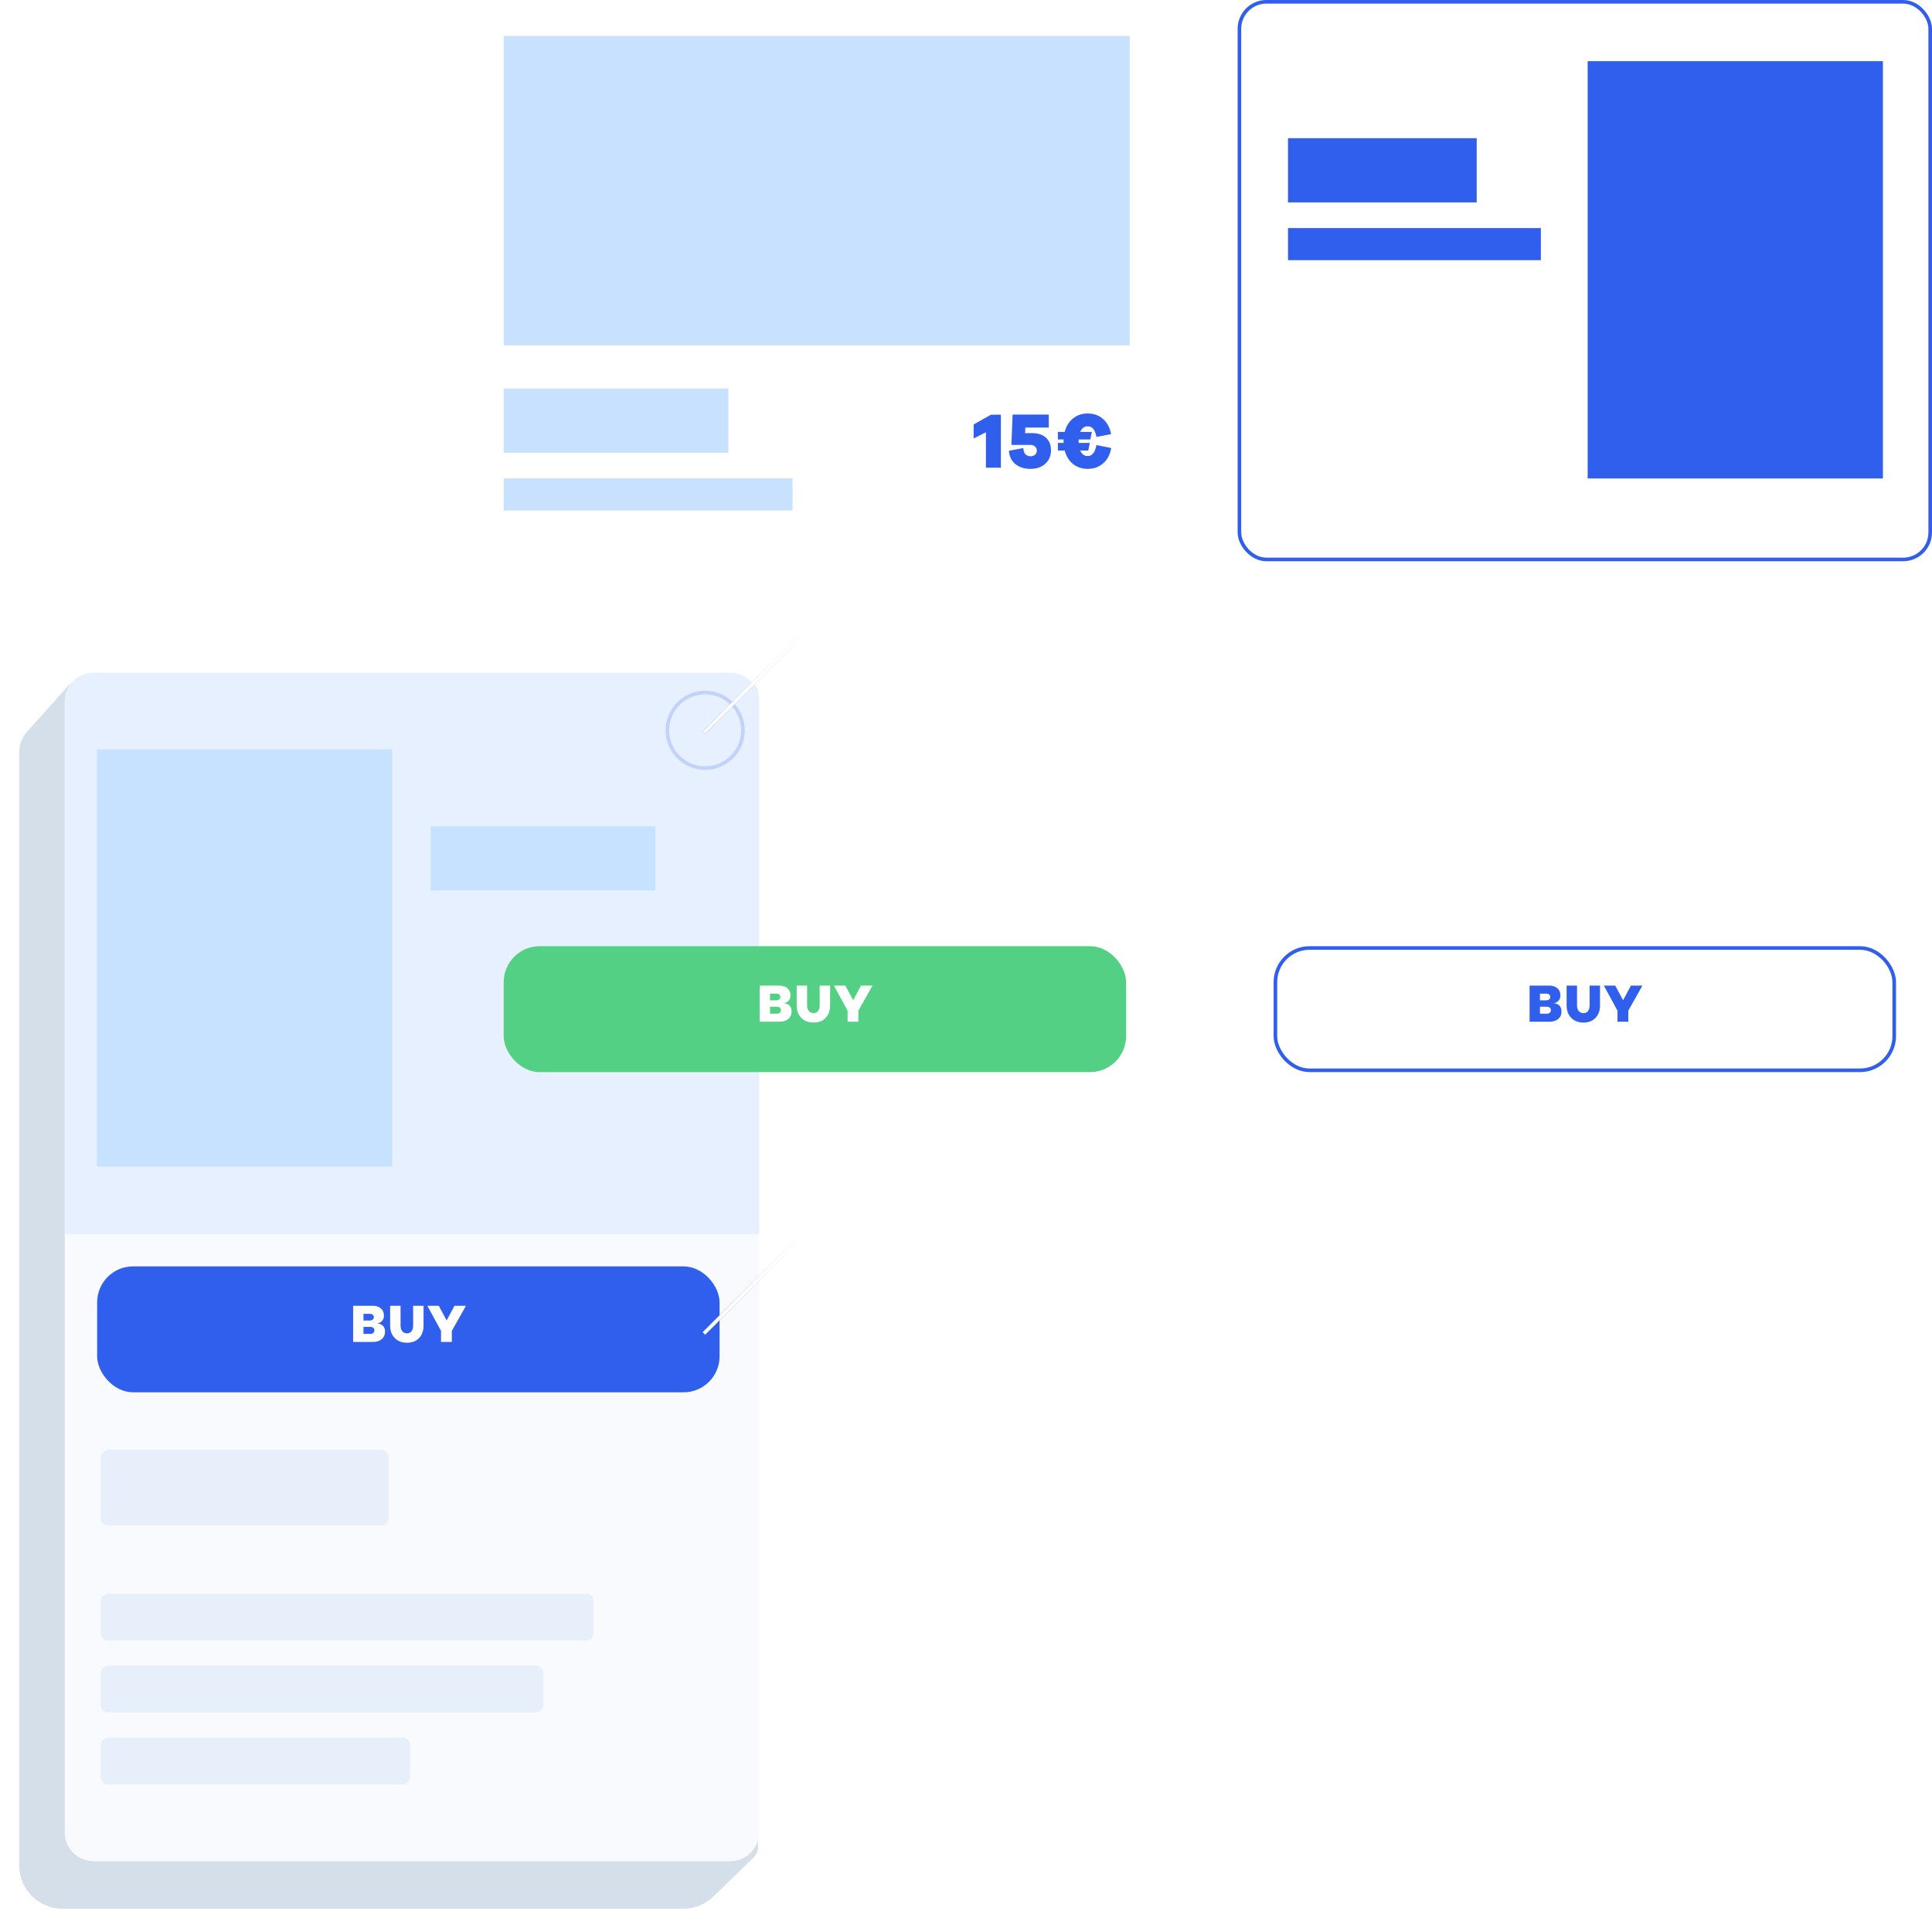 <svg width="537" height="535" viewBox="0 0 537 535" fill="none" xmlns="http://www.w3.org/2000/svg">
<path d="M18.916 190.666L7.39 203.55C6.078 205.017 5.352 206.916 5.352 208.884V518.539C5.352 525.166 10.725 530.539 17.352 530.539H189.936C193.055 530.539 196.052 529.324 198.291 527.152L209.479 516.299C210.256 515.546 210.694 514.51 210.694 513.428V193C210.694 190.791 208.903 189 206.694 189H22.643C21.22 189 19.865 189.606 18.916 190.666Z" fill="#D5DFE9"/>
<path d="M18 195C18 190.582 21.582 187 26 187H202.995C207.414 187 210.995 190.582 210.995 195V509.334C210.995 513.752 207.414 517.334 202.995 517.334H26C21.582 517.334 18 513.752 18 509.334V195Z" fill="#F8FAFD"/>
<rect width="80" height="21" rx="2" transform="matrix(1 0 0 -1 28 424)" fill="#E6EFFA"/>
<rect width="137" height="13" rx="2" transform="matrix(1 0 0 -1 28 456)" fill="#E6EFFA"/>
<rect width="123" height="13" rx="2" transform="matrix(1 0 0 -1 28 476)" fill="#E6EFFA"/>
<rect width="86" height="13" rx="2" transform="matrix(1 0 0 -1 28 496)" fill="#E6EFFA"/>
<rect x="27" y="352" width="173" height="35" rx="10" fill="#305EED"/>
<path d="M104.886 367.81V367.87C105.476 367.89 105.976 368.09 106.386 368.47C106.806 368.84 107.016 369.405 107.016 370.165C107.016 371.025 106.711 371.715 106.101 372.235C105.491 372.745 104.661 373 103.611 373H98.151V362.95H103.611C104.551 362.95 105.301 363.195 105.861 363.685C106.431 364.175 106.716 364.825 106.716 365.635C106.716 366.315 106.521 366.845 106.131 367.225C105.751 367.595 105.336 367.79 104.886 367.81ZM101.031 365.185V367.045H102.816C103.136 367.045 103.396 366.96 103.596 366.79C103.796 366.61 103.896 366.38 103.896 366.1C103.896 365.83 103.796 365.61 103.596 365.44C103.406 365.27 103.161 365.185 102.861 365.185H101.031ZM101.031 370.765H102.966C103.306 370.765 103.571 370.675 103.761 370.495C103.961 370.305 104.061 370.06 104.061 369.76C104.061 369.48 103.961 369.255 103.761 369.085C103.571 368.915 103.316 368.83 102.996 368.83H101.031V370.765ZM117.726 362.95V368.455C117.726 369.905 117.306 371.065 116.466 371.935C115.636 372.795 114.531 373.225 113.151 373.225C111.731 373.225 110.591 372.795 109.731 371.935C108.871 371.075 108.441 369.915 108.441 368.455V362.95H111.336V368.455C111.336 369.135 111.501 369.665 111.831 370.045C112.161 370.425 112.601 370.615 113.151 370.615C113.661 370.615 114.066 370.425 114.366 370.045C114.676 369.655 114.831 369.125 114.831 368.455V362.95H117.726ZM129.514 362.95L125.584 369.925V373H122.584V369.925L118.789 362.95H121.954L124.144 367.03L126.319 362.95H129.514Z" fill="white"/>
<path d="M18 195C18 190.582 21.582 187 26 187H203C207.418 187 211 190.582 211 195V343H18V195Z" fill="#E7F0FF"/>
<rect x="26.926" y="208.258" width="82.071" height="115.99" fill="#C7E2FF"/>
<rect x="119.702" y="229.672" width="62.446" height="17.845" fill="#C7E2FF"/>
<circle cx="196" cy="203" r="10.5" stroke="#305EED" stroke-opacity="0.2"/>
<line x1="195.646" y1="203.646" x2="278.646" y2="120.646" stroke="url(#paint0_linear)"/>
<line x1="195.646" y1="203.646" x2="278.646" y2="120.646" stroke="white"/>
<line x1="195.646" y1="370.646" x2="278.646" y2="287.646" stroke="url(#paint1_linear)"/>
<line x1="195.646" y1="370.646" x2="278.646" y2="287.646" stroke="white"/>
<rect x="140" y="263" width="173" height="35" rx="10" fill="#53D084"/>
<path d="M217.886 278.81V278.87C218.476 278.89 218.976 279.09 219.386 279.47C219.806 279.84 220.016 280.405 220.016 281.165C220.016 282.025 219.711 282.715 219.101 283.235C218.491 283.745 217.661 284 216.611 284H211.151V273.95H216.611C217.551 273.95 218.301 274.195 218.861 274.685C219.431 275.175 219.716 275.825 219.716 276.635C219.716 277.315 219.521 277.845 219.131 278.225C218.751 278.595 218.336 278.79 217.886 278.81ZM214.031 276.185V278.045H215.816C216.136 278.045 216.396 277.96 216.596 277.79C216.796 277.61 216.896 277.38 216.896 277.1C216.896 276.83 216.796 276.61 216.596 276.44C216.406 276.27 216.161 276.185 215.861 276.185H214.031ZM214.031 281.765H215.966C216.306 281.765 216.571 281.675 216.761 281.495C216.961 281.305 217.061 281.06 217.061 280.76C217.061 280.48 216.961 280.255 216.761 280.085C216.571 279.915 216.316 279.83 215.996 279.83H214.031V281.765ZM230.726 273.95V279.455C230.726 280.905 230.306 282.065 229.466 282.935C228.636 283.795 227.531 284.225 226.151 284.225C224.731 284.225 223.591 283.795 222.731 282.935C221.871 282.075 221.441 280.915 221.441 279.455V273.95H224.336V279.455C224.336 280.135 224.501 280.665 224.831 281.045C225.161 281.425 225.601 281.615 226.151 281.615C226.661 281.615 227.066 281.425 227.366 281.045C227.676 280.655 227.831 280.125 227.831 279.455V273.95H230.726ZM242.514 273.95L238.584 280.925V284H235.584V280.925L231.789 273.95H234.954L237.144 278.03L239.319 273.95H242.514Z" fill="white"/>
<path d="M431.886 278.81V278.87C432.476 278.89 432.976 279.09 433.386 279.47C433.806 279.84 434.016 280.405 434.016 281.165C434.016 282.025 433.711 282.715 433.101 283.235C432.491 283.745 431.661 284 430.611 284H425.151V273.95H430.611C431.551 273.95 432.301 274.195 432.861 274.685C433.431 275.175 433.716 275.825 433.716 276.635C433.716 277.315 433.521 277.845 433.131 278.225C432.751 278.595 432.336 278.79 431.886 278.81ZM428.031 276.185V278.045H429.816C430.136 278.045 430.396 277.96 430.596 277.79C430.796 277.61 430.896 277.38 430.896 277.1C430.896 276.83 430.796 276.61 430.596 276.44C430.406 276.27 430.161 276.185 429.861 276.185H428.031ZM428.031 281.765H429.966C430.306 281.765 430.571 281.675 430.761 281.495C430.961 281.305 431.061 281.06 431.061 280.76C431.061 280.48 430.961 280.255 430.761 280.085C430.571 279.915 430.316 279.83 429.996 279.83H428.031V281.765ZM444.726 273.95V279.455C444.726 280.905 444.306 282.065 443.466 282.935C442.636 283.795 441.531 284.225 440.151 284.225C438.731 284.225 437.591 283.795 436.731 282.935C435.871 282.075 435.441 280.915 435.441 279.455V273.95H438.336V279.455C438.336 280.135 438.501 280.665 438.831 281.045C439.161 281.425 439.601 281.615 440.151 281.615C440.661 281.615 441.066 281.425 441.366 281.045C441.676 280.655 441.831 280.125 441.831 279.455V273.95H444.726ZM456.514 273.95L452.584 280.925V284H449.584V280.925L445.789 273.95H448.954L451.144 278.03L453.319 273.95H456.514Z" fill="#305EED"/>
<rect x="354.5" y="263.5" width="172" height="34" rx="9.5" stroke="#305EED"/>
<rect x="131" width="193" height="156" rx="8" fill="white"/>
<rect x="140" y="10" width="174" height="86" fill="#C7E1FF"/>
<rect x="140" y="108" width="62.446" height="17.845" fill="#C7E1FF"/>
<rect x="140" y="132.982" width="80.287" height="8.922" fill="#C7E1FF"/>
<path d="M278.193 115.26V130H274.035V120.144L270.625 121.882V117.988L275.465 115.26H278.193ZM284.929 120.386H286.777C288.493 120.386 289.813 120.811 290.737 121.662C291.661 122.513 292.123 123.679 292.123 125.16C292.123 126.7 291.595 127.947 290.539 128.9C289.483 129.853 288.097 130.33 286.381 130.33C284.738 130.33 283.36 129.89 282.245 129.01C281.13 128.115 280.529 126.876 280.441 125.292L284.445 124.544C284.46 125.336 284.658 125.915 285.039 126.282C285.42 126.649 285.882 126.832 286.425 126.832C286.953 126.832 287.378 126.685 287.701 126.392C288.024 126.099 288.185 125.703 288.185 125.204C288.185 124.749 288.016 124.383 287.679 124.104C287.342 123.811 286.894 123.664 286.337 123.664H281.123L281.453 115.238H291.507V118.846H284.995L284.929 120.386ZM304.752 123.708L308.844 124.522C308.594 126.253 307.876 127.653 306.688 128.724C305.514 129.795 304.055 130.33 302.31 130.33C300.726 130.33 299.369 129.875 298.24 128.966C297.125 128.057 296.355 126.81 295.93 125.226H294.038V123.114H295.622V122.63V122.146H294.038V120.056H295.93C296.34 118.472 297.11 117.225 298.24 116.316C299.369 115.392 300.726 114.93 302.31 114.93C304.04 114.93 305.485 115.458 306.644 116.514C307.802 117.57 308.528 118.956 308.822 120.672L304.752 121.442C304.414 119.477 303.6 118.494 302.31 118.494C301.386 118.494 300.696 119.015 300.242 120.056H303.476L303.058 122.146H299.824L299.802 122.63C299.802 122.85 299.809 123.011 299.824 123.114H302.904L302.486 125.226H300.242C300.696 126.253 301.386 126.766 302.31 126.766C303.571 126.766 304.385 125.747 304.752 123.708Z" fill="#305EED"/>
<g filter="url(#filter0_b)">
<rect x="344.5" y="0.5" width="192" height="155" rx="7.5" stroke="#305EED"/>
</g>
<rect x="441.287" y="17" width="82.071" height="115.99" fill="#305EED"/>
<rect x="358" y="38.414" width="52.446" height="17.845" fill="#305EED"/>
<rect x="358" y="63.396" width="70.287" height="8.922" fill="#305EED"/>
<path d="M366.491 93.002V107.742H362.333V97.886L358.923 99.624V95.73L363.763 93.002H366.491ZM373.227 98.128H375.075C376.791 98.128 378.111 98.553 379.035 99.404C379.959 100.254 380.421 101.42 380.421 102.902C380.421 104.442 379.893 105.688 378.837 106.642C377.781 107.595 376.395 108.072 374.679 108.072C373.037 108.072 371.658 107.632 370.543 106.752C369.429 105.857 368.827 104.618 368.739 103.034L372.743 102.286C372.758 103.078 372.956 103.657 373.337 104.024C373.719 104.39 374.181 104.574 374.723 104.574C375.251 104.574 375.677 104.427 375.999 104.134C376.322 103.84 376.483 103.444 376.483 102.946C376.483 102.491 376.315 102.124 375.977 101.846C375.64 101.552 375.193 101.406 374.635 101.406H369.421L369.751 92.98H379.805V96.588H373.293L373.227 98.128ZM393.05 101.45L397.142 102.264C396.893 103.994 396.174 105.395 394.986 106.466C393.813 107.536 392.353 108.072 390.608 108.072C389.024 108.072 387.667 107.617 386.538 106.708C385.423 105.798 384.653 104.552 384.228 102.968H382.336V100.856H383.92V100.372V99.888H382.336V97.798H384.228C384.639 96.214 385.409 94.967 386.538 94.058C387.667 93.134 389.024 92.672 390.608 92.672C392.339 92.672 393.783 93.2 394.942 94.256C396.101 95.312 396.827 96.698 397.12 98.414L393.05 99.184C392.713 97.218 391.899 96.236 390.608 96.236C389.684 96.236 388.995 96.756 388.54 97.798H391.774L391.356 99.888H388.122L388.1 100.372C388.1 100.592 388.107 100.753 388.122 100.856H391.202L390.784 102.968H388.54C388.995 103.994 389.684 104.508 390.608 104.508C391.869 104.508 392.683 103.488 393.05 101.45Z" fill="white"/>
<defs>
<filter id="filter0_b" x="284" y="-60" width="313" height="276" filterUnits="userSpaceOnUse" color-interpolation-filters="sRGB">
<feFlood flood-opacity="0" result="BackgroundImageFix"/>
<feGaussianBlur in="BackgroundImage" stdDeviation="30"/>
<feComposite in2="SourceAlpha" operator="in" result="effect1_backgroundBlur"/>
<feBlend mode="normal" in="SourceGraphic" in2="effect1_backgroundBlur" result="shape"/>
</filter>
<linearGradient id="paint0_linear" x1="197.61" y1="203.804" x2="278.804" y2="122.61" gradientUnits="userSpaceOnUse">
<stop stop-color="#305EED"/>
<stop offset="0.357" stop-color="white"/>
</linearGradient>
<linearGradient id="paint1_linear" x1="197.61" y1="370.804" x2="278.804" y2="289.61" gradientUnits="userSpaceOnUse">
<stop stop-color="#305EED"/>
<stop offset="0.357" stop-color="white"/>
</linearGradient>
</defs>
</svg>
